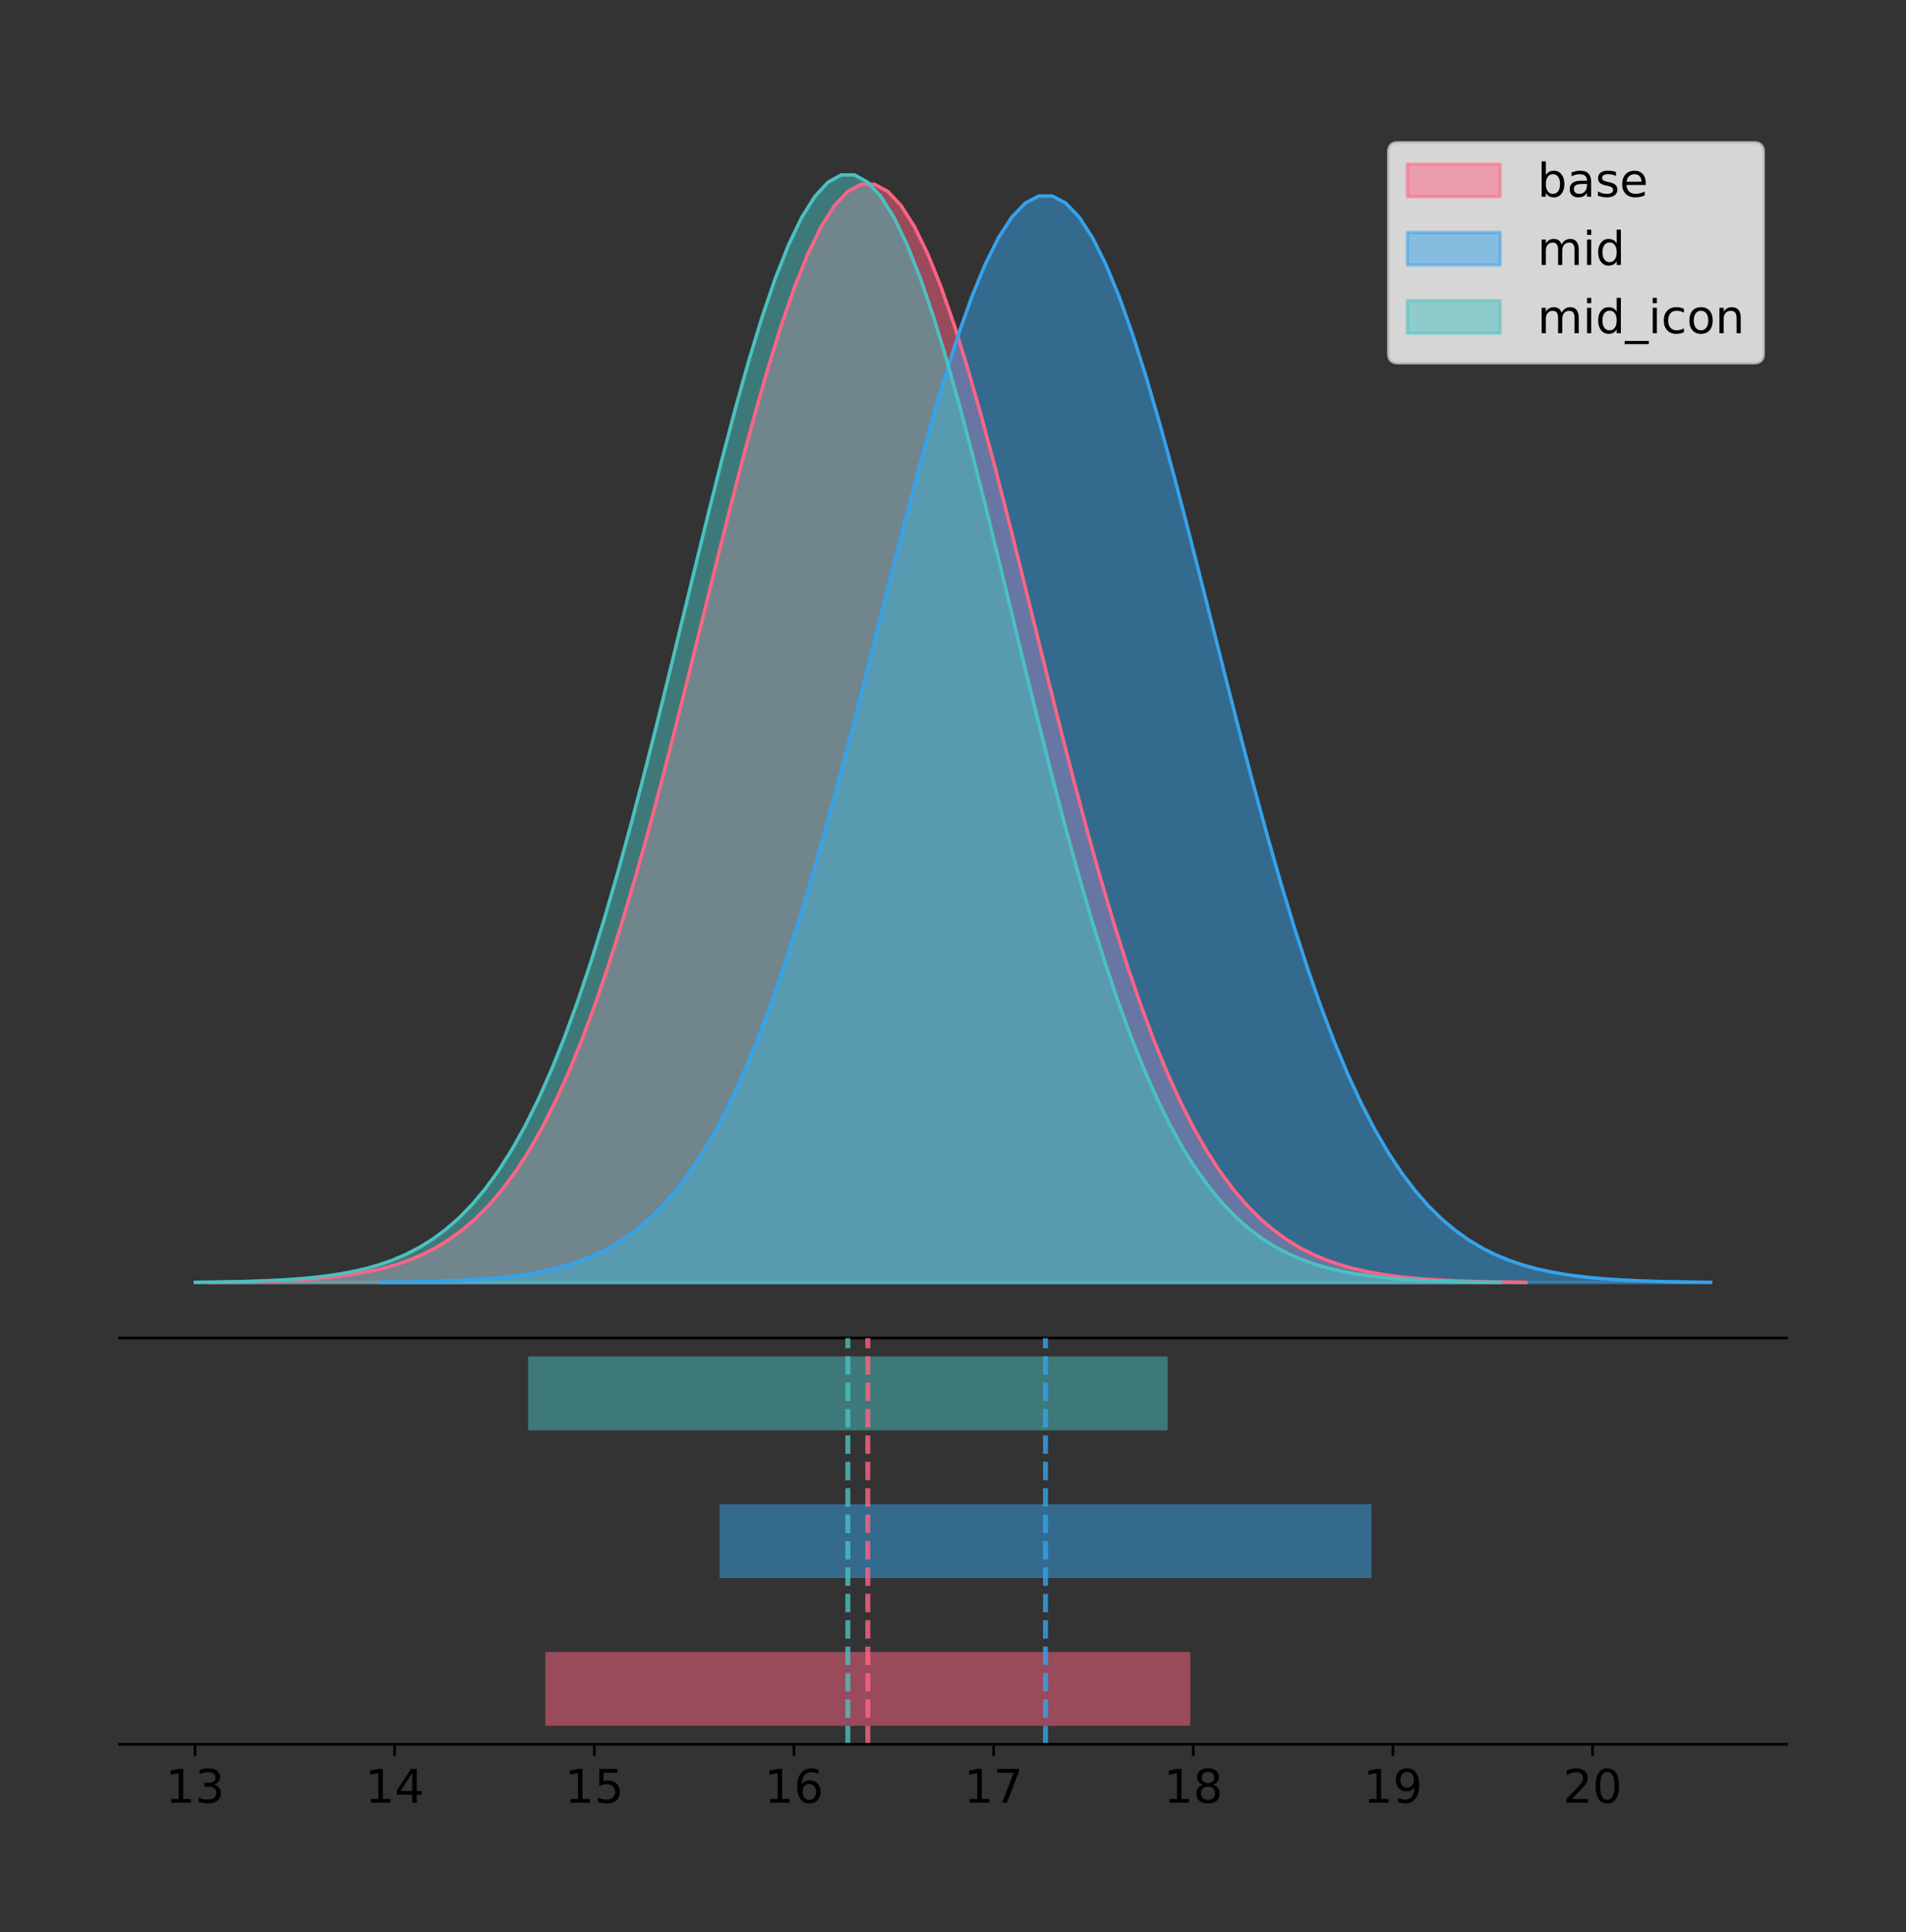 <?xml version="1.0" encoding="utf-8" standalone="no"?>
<!DOCTYPE svg PUBLIC "-//W3C//DTD SVG 1.1//EN"
  "http://www.w3.org/Graphics/SVG/1.1/DTD/svg11.dtd">
<!-- Created with matplotlib (https://matplotlib.org/) -->
<svg height="581.789pt" version="1.1" viewBox="0 0 574.2 581.789" width="574.2pt" xmlns="http://www.w3.org/2000/svg" xmlns:xlink="http://www.w3.org/1999/xlink">
 <rect x="0" y="0" width="574.2" height="581.789" fill="#333333" stroke="none"/>
 <defs>
  <style type="text/css">
*{stroke-linecap:butt;stroke-linejoin:round;}
  </style>
 </defs>
 <g id="figure_1">
  <g id="patch_1">
   <path d="M 0 581.789 
L 574.2 581.789 
L 574.2 0 
L 0 0 
z
" style="fill:none;"/>
  </g>
  <g id="axes_1">
   <g id="patch_2">
    <path d="M 36 402.93 
L 538.2 402.93 
L 538.2 36 
L 36 36 
z
" style="fill:none;"/>
   </g>
   <g id="PolyCollection_1">
    <defs>
     <path d="M 63.172 -195.538 
L 63.172 -195.649 
L 67.178 -195.691 
L 71.183 -195.747 
L 75.188 -195.822 
L 79.194 -195.922 
L 83.199 -196.053 
L 87.205 -196.225 
L 91.21 -196.447 
L 95.215 -196.734 
L 99.221 -197.101 
L 103.226 -197.568 
L 107.232 -198.157 
L 111.237 -198.894 
L 115.242 -199.812 
L 119.248 -200.944 
L 123.253 -202.332 
L 127.258 -204.021 
L 131.264 -206.061 
L 135.269 -208.507 
L 139.275 -211.417 
L 143.28 -214.853 
L 147.285 -218.88 
L 151.291 -223.563 
L 155.296 -228.966 
L 159.301 -235.152 
L 163.307 -242.176 
L 167.312 -250.089 
L 171.318 -258.929 
L 175.323 -268.723 
L 179.328 -279.479 
L 183.334 -291.19 
L 187.339 -303.825 
L 191.344 -317.331 
L 195.35 -331.63 
L 199.355 -346.618 
L 203.361 -362.165 
L 207.366 -378.116 
L 211.371 -394.292 
L 215.377 -410.493 
L 219.382 -426.501 
L 223.387 -442.086 
L 227.393 -457.01 
L 231.398 -471.032 
L 235.404 -483.917 
L 239.409 -495.44 
L 243.414 -505.393 
L 247.42 -513.593 
L 251.425 -519.885 
L 255.43 -524.149 
L 259.436 -526.302 
L 263.441 -526.302 
L 267.447 -524.149 
L 271.452 -519.885 
L 275.457 -513.593 
L 279.463 -505.393 
L 283.468 -495.44 
L 287.473 -483.917 
L 291.479 -471.032 
L 295.484 -457.01 
L 299.49 -442.086 
L 303.495 -426.501 
L 307.5 -410.493 
L 311.506 -394.292 
L 315.511 -378.116 
L 319.517 -362.165 
L 323.522 -346.618 
L 327.527 -331.63 
L 331.533 -317.331 
L 335.538 -303.825 
L 339.543 -291.19 
L 343.549 -279.479 
L 347.554 -268.723 
L 351.56 -258.929 
L 355.565 -250.089 
L 359.57 -242.176 
L 363.576 -235.152 
L 367.581 -228.966 
L 371.586 -223.563 
L 375.592 -218.88 
L 379.597 -214.853 
L 383.603 -211.417 
L 387.608 -208.507 
L 391.613 -206.061 
L 395.619 -204.021 
L 399.624 -202.332 
L 403.629 -200.944 
L 407.635 -199.812 
L 411.64 -198.894 
L 415.646 -198.157 
L 419.651 -197.568 
L 423.656 -197.101 
L 427.662 -196.734 
L 431.667 -196.447 
L 435.672 -196.225 
L 439.678 -196.053 
L 443.683 -195.922 
L 447.689 -195.822 
L 451.694 -195.747 
L 455.699 -195.691 
L 459.705 -195.649 
L 459.705 -195.538 
L 459.705 -195.538 
L 455.699 -195.538 
L 451.694 -195.538 
L 447.689 -195.538 
L 443.683 -195.538 
L 439.678 -195.538 
L 435.672 -195.538 
L 431.667 -195.538 
L 427.662 -195.538 
L 423.656 -195.538 
L 419.651 -195.538 
L 415.646 -195.538 
L 411.64 -195.538 
L 407.635 -195.538 
L 403.629 -195.538 
L 399.624 -195.538 
L 395.619 -195.538 
L 391.613 -195.538 
L 387.608 -195.538 
L 383.603 -195.538 
L 379.597 -195.538 
L 375.592 -195.538 
L 371.586 -195.538 
L 367.581 -195.538 
L 363.576 -195.538 
L 359.57 -195.538 
L 355.565 -195.538 
L 351.56 -195.538 
L 347.554 -195.538 
L 343.549 -195.538 
L 339.543 -195.538 
L 335.538 -195.538 
L 331.533 -195.538 
L 327.527 -195.538 
L 323.522 -195.538 
L 319.517 -195.538 
L 315.511 -195.538 
L 311.506 -195.538 
L 307.5 -195.538 
L 303.495 -195.538 
L 299.49 -195.538 
L 295.484 -195.538 
L 291.479 -195.538 
L 287.473 -195.538 
L 283.468 -195.538 
L 279.463 -195.538 
L 275.457 -195.538 
L 271.452 -195.538 
L 267.447 -195.538 
L 263.441 -195.538 
L 259.436 -195.538 
L 255.43 -195.538 
L 251.425 -195.538 
L 247.42 -195.538 
L 243.414 -195.538 
L 239.409 -195.538 
L 235.404 -195.538 
L 231.398 -195.538 
L 227.393 -195.538 
L 223.387 -195.538 
L 219.382 -195.538 
L 215.377 -195.538 
L 211.371 -195.538 
L 207.366 -195.538 
L 203.361 -195.538 
L 199.355 -195.538 
L 195.35 -195.538 
L 191.344 -195.538 
L 187.339 -195.538 
L 183.334 -195.538 
L 179.328 -195.538 
L 175.323 -195.538 
L 171.318 -195.538 
L 167.312 -195.538 
L 163.307 -195.538 
L 159.301 -195.538 
L 155.296 -195.538 
L 151.291 -195.538 
L 147.285 -195.538 
L 143.28 -195.538 
L 139.275 -195.538 
L 135.269 -195.538 
L 131.264 -195.538 
L 127.258 -195.538 
L 123.253 -195.538 
L 119.248 -195.538 
L 115.242 -195.538 
L 111.237 -195.538 
L 107.232 -195.538 
L 103.226 -195.538 
L 99.221 -195.538 
L 95.215 -195.538 
L 91.21 -195.538 
L 87.205 -195.538 
L 83.199 -195.538 
L 79.194 -195.538 
L 75.188 -195.538 
L 71.183 -195.538 
L 67.178 -195.538 
L 63.172 -195.538 
z
" id="ma902276783" style="stroke:#ff6384;stroke-opacity:0.5;"/>
    </defs>
    <g clip-path="url(#p47957650fc)">
     <use style="fill:#ff6384;fill-opacity:0.5;stroke:#ff6384;stroke-opacity:0.5;" x="0" xlink:href="#ma902276783" y="581.789"/>
    </g>
   </g>
   <g id="PolyCollection_2">
    <defs>
     <path d="M 114.563 -195.538 
L 114.563 -195.648 
L 118.612 -195.689 
L 122.66 -195.745 
L 126.709 -195.819 
L 130.757 -195.918 
L 134.806 -196.048 
L 138.855 -196.217 
L 142.903 -196.438 
L 146.952 -196.721 
L 151 -197.085 
L 155.049 -197.546 
L 159.097 -198.129 
L 163.146 -198.859 
L 167.195 -199.766 
L 171.243 -200.886 
L 175.292 -202.26 
L 179.34 -203.931 
L 183.389 -205.949 
L 187.438 -208.368 
L 191.486 -211.247 
L 195.535 -214.647 
L 199.583 -218.631 
L 203.632 -223.264 
L 207.68 -228.609 
L 211.729 -234.729 
L 215.778 -241.679 
L 219.826 -249.507 
L 223.875 -258.253 
L 227.923 -267.942 
L 231.972 -278.583 
L 236.021 -290.169 
L 240.069 -302.669 
L 244.118 -316.031 
L 248.166 -330.178 
L 252.215 -345.006 
L 256.263 -360.387 
L 260.312 -376.168 
L 264.361 -392.171 
L 268.409 -408.199 
L 272.458 -424.036 
L 276.506 -439.455 
L 280.555 -454.22 
L 284.604 -468.092 
L 288.652 -480.84 
L 292.701 -492.24 
L 296.749 -502.087 
L 300.798 -510.199 
L 304.846 -516.424 
L 308.895 -520.642 
L 312.944 -522.772 
L 316.992 -522.772 
L 321.041 -520.642 
L 325.089 -516.424 
L 329.138 -510.199 
L 333.187 -502.087 
L 337.235 -492.24 
L 341.284 -480.84 
L 345.332 -468.092 
L 349.381 -454.22 
L 353.429 -439.455 
L 357.478 -424.036 
L 361.527 -408.199 
L 365.575 -392.171 
L 369.624 -376.168 
L 373.672 -360.387 
L 377.721 -345.006 
L 381.769 -330.178 
L 385.818 -316.031 
L 389.867 -302.669 
L 393.915 -290.169 
L 397.964 -278.583 
L 402.012 -267.942 
L 406.061 -258.253 
L 410.11 -249.507 
L 414.158 -241.679 
L 418.207 -234.729 
L 422.255 -228.609 
L 426.304 -223.264 
L 430.352 -218.631 
L 434.401 -214.647 
L 438.45 -211.247 
L 442.498 -208.368 
L 446.547 -205.949 
L 450.595 -203.931 
L 454.644 -202.26 
L 458.693 -200.886 
L 462.741 -199.766 
L 466.79 -198.859 
L 470.838 -198.129 
L 474.887 -197.546 
L 478.935 -197.085 
L 482.984 -196.721 
L 487.033 -196.438 
L 491.081 -196.217 
L 495.13 -196.048 
L 499.178 -195.918 
L 503.227 -195.819 
L 507.276 -195.745 
L 511.324 -195.689 
L 515.373 -195.648 
L 515.373 -195.538 
L 515.373 -195.538 
L 511.324 -195.538 
L 507.276 -195.538 
L 503.227 -195.538 
L 499.178 -195.538 
L 495.13 -195.538 
L 491.081 -195.538 
L 487.033 -195.538 
L 482.984 -195.538 
L 478.935 -195.538 
L 474.887 -195.538 
L 470.838 -195.538 
L 466.79 -195.538 
L 462.741 -195.538 
L 458.693 -195.538 
L 454.644 -195.538 
L 450.595 -195.538 
L 446.547 -195.538 
L 442.498 -195.538 
L 438.45 -195.538 
L 434.401 -195.538 
L 430.352 -195.538 
L 426.304 -195.538 
L 422.255 -195.538 
L 418.207 -195.538 
L 414.158 -195.538 
L 410.11 -195.538 
L 406.061 -195.538 
L 402.012 -195.538 
L 397.964 -195.538 
L 393.915 -195.538 
L 389.867 -195.538 
L 385.818 -195.538 
L 381.769 -195.538 
L 377.721 -195.538 
L 373.672 -195.538 
L 369.624 -195.538 
L 365.575 -195.538 
L 361.527 -195.538 
L 357.478 -195.538 
L 353.429 -195.538 
L 349.381 -195.538 
L 345.332 -195.538 
L 341.284 -195.538 
L 337.235 -195.538 
L 333.187 -195.538 
L 329.138 -195.538 
L 325.089 -195.538 
L 321.041 -195.538 
L 316.992 -195.538 
L 312.944 -195.538 
L 308.895 -195.538 
L 304.846 -195.538 
L 300.798 -195.538 
L 296.749 -195.538 
L 292.701 -195.538 
L 288.652 -195.538 
L 284.604 -195.538 
L 280.555 -195.538 
L 276.506 -195.538 
L 272.458 -195.538 
L 268.409 -195.538 
L 264.361 -195.538 
L 260.312 -195.538 
L 256.263 -195.538 
L 252.215 -195.538 
L 248.166 -195.538 
L 244.118 -195.538 
L 240.069 -195.538 
L 236.021 -195.538 
L 231.972 -195.538 
L 227.923 -195.538 
L 223.875 -195.538 
L 219.826 -195.538 
L 215.778 -195.538 
L 211.729 -195.538 
L 207.68 -195.538 
L 203.632 -195.538 
L 199.583 -195.538 
L 195.535 -195.538 
L 191.486 -195.538 
L 187.438 -195.538 
L 183.389 -195.538 
L 179.34 -195.538 
L 175.292 -195.538 
L 171.243 -195.538 
L 167.195 -195.538 
L 163.146 -195.538 
L 159.097 -195.538 
L 155.049 -195.538 
L 151 -195.538 
L 146.952 -195.538 
L 142.903 -195.538 
L 138.855 -195.538 
L 134.806 -195.538 
L 130.757 -195.538 
L 126.709 -195.538 
L 122.66 -195.538 
L 118.612 -195.538 
L 114.563 -195.538 
z
" id="mcd57f6dc92" style="stroke:#36a2eb;stroke-opacity:0.5;"/>
    </defs>
    <g clip-path="url(#p47957650fc)">
     <use style="fill:#36a2eb;fill-opacity:0.5;stroke:#36a2eb;stroke-opacity:0.5;" x="0" xlink:href="#mcd57f6dc92" y="581.789"/>
    </g>
   </g>
   <g id="PolyCollection_3">
    <defs>
     <path d="M 58.827 -195.538 
L 58.827 -195.65 
L 62.799 -195.692 
L 66.771 -195.749 
L 70.742 -195.825 
L 74.714 -195.925 
L 78.686 -196.058 
L 82.657 -196.23 
L 86.629 -196.455 
L 90.6 -196.744 
L 94.572 -197.115 
L 98.544 -197.585 
L 102.515 -198.179 
L 106.487 -198.923 
L 110.459 -199.848 
L 114.43 -200.99 
L 118.402 -202.39 
L 122.374 -204.093 
L 126.345 -206.151 
L 130.317 -208.617 
L 134.289 -211.552 
L 138.26 -215.017 
L 142.232 -219.078 
L 146.204 -223.801 
L 150.175 -229.25 
L 154.147 -235.488 
L 158.119 -242.572 
L 162.09 -250.552 
L 166.062 -259.468 
L 170.034 -269.344 
L 174.005 -280.192 
L 177.977 -292.002 
L 181.948 -304.744 
L 185.92 -318.365 
L 189.892 -332.786 
L 193.863 -347.901 
L 197.835 -363.58 
L 201.807 -379.667 
L 205.778 -395.98 
L 209.75 -412.318 
L 213.722 -428.462 
L 217.693 -444.18 
L 221.665 -459.23 
L 225.637 -473.372 
L 229.608 -486.366 
L 233.58 -497.987 
L 237.552 -508.025 
L 241.523 -516.294 
L 245.495 -522.64 
L 249.467 -526.94 
L 253.438 -529.111 
L 257.41 -529.111 
L 261.381 -526.94 
L 265.353 -522.64 
L 269.325 -516.294 
L 273.296 -508.025 
L 277.268 -497.987 
L 281.24 -486.366 
L 285.211 -473.372 
L 289.183 -459.23 
L 293.155 -444.18 
L 297.126 -428.462 
L 301.098 -412.318 
L 305.07 -395.98 
L 309.041 -379.667 
L 313.013 -363.58 
L 316.985 -347.901 
L 320.956 -332.786 
L 324.928 -318.365 
L 328.9 -304.744 
L 332.871 -292.002 
L 336.843 -280.192 
L 340.814 -269.344 
L 344.786 -259.468 
L 348.758 -250.552 
L 352.729 -242.572 
L 356.701 -235.488 
L 360.673 -229.25 
L 364.644 -223.801 
L 368.616 -219.078 
L 372.588 -215.017 
L 376.559 -211.552 
L 380.531 -208.617 
L 384.503 -206.151 
L 388.474 -204.093 
L 392.446 -202.39 
L 396.418 -200.99 
L 400.389 -199.848 
L 404.361 -198.923 
L 408.333 -198.179 
L 412.304 -197.585 
L 416.276 -197.115 
L 420.248 -196.744 
L 424.219 -196.455 
L 428.191 -196.23 
L 432.162 -196.058 
L 436.134 -195.925 
L 440.106 -195.825 
L 444.077 -195.749 
L 448.049 -195.692 
L 452.021 -195.65 
L 452.021 -195.538 
L 452.021 -195.538 
L 448.049 -195.538 
L 444.077 -195.538 
L 440.106 -195.538 
L 436.134 -195.538 
L 432.162 -195.538 
L 428.191 -195.538 
L 424.219 -195.538 
L 420.248 -195.538 
L 416.276 -195.538 
L 412.304 -195.538 
L 408.333 -195.538 
L 404.361 -195.538 
L 400.389 -195.538 
L 396.418 -195.538 
L 392.446 -195.538 
L 388.474 -195.538 
L 384.503 -195.538 
L 380.531 -195.538 
L 376.559 -195.538 
L 372.588 -195.538 
L 368.616 -195.538 
L 364.644 -195.538 
L 360.673 -195.538 
L 356.701 -195.538 
L 352.729 -195.538 
L 348.758 -195.538 
L 344.786 -195.538 
L 340.814 -195.538 
L 336.843 -195.538 
L 332.871 -195.538 
L 328.9 -195.538 
L 324.928 -195.538 
L 320.956 -195.538 
L 316.985 -195.538 
L 313.013 -195.538 
L 309.041 -195.538 
L 305.07 -195.538 
L 301.098 -195.538 
L 297.126 -195.538 
L 293.155 -195.538 
L 289.183 -195.538 
L 285.211 -195.538 
L 281.24 -195.538 
L 277.268 -195.538 
L 273.296 -195.538 
L 269.325 -195.538 
L 265.353 -195.538 
L 261.381 -195.538 
L 257.41 -195.538 
L 253.438 -195.538 
L 249.467 -195.538 
L 245.495 -195.538 
L 241.523 -195.538 
L 237.552 -195.538 
L 233.58 -195.538 
L 229.608 -195.538 
L 225.637 -195.538 
L 221.665 -195.538 
L 217.693 -195.538 
L 213.722 -195.538 
L 209.75 -195.538 
L 205.778 -195.538 
L 201.807 -195.538 
L 197.835 -195.538 
L 193.863 -195.538 
L 189.892 -195.538 
L 185.92 -195.538 
L 181.948 -195.538 
L 177.977 -195.538 
L 174.005 -195.538 
L 170.034 -195.538 
L 166.062 -195.538 
L 162.09 -195.538 
L 158.119 -195.538 
L 154.147 -195.538 
L 150.175 -195.538 
L 146.204 -195.538 
L 142.232 -195.538 
L 138.26 -195.538 
L 134.289 -195.538 
L 130.317 -195.538 
L 126.345 -195.538 
L 122.374 -195.538 
L 118.402 -195.538 
L 114.43 -195.538 
L 110.459 -195.538 
L 106.487 -195.538 
L 102.515 -195.538 
L 98.544 -195.538 
L 94.572 -195.538 
L 90.6 -195.538 
L 86.629 -195.538 
L 82.657 -195.538 
L 78.686 -195.538 
L 74.714 -195.538 
L 70.742 -195.538 
L 66.771 -195.538 
L 62.799 -195.538 
L 58.827 -195.538 
z
" id="ma6dadf67e3" style="stroke:#4bc0c0;stroke-opacity:0.5;"/>
    </defs>
    <g clip-path="url(#p47957650fc)">
     <use style="fill:#4bc0c0;fill-opacity:0.5;stroke:#4bc0c0;stroke-opacity:0.5;" x="0" xlink:href="#ma6dadf67e3" y="581.789"/>
    </g>
   </g>
   <g id="line2d_1">
    <path clip-path="url(#p47957650fc)" d="M 63.172 386.14 
L 67.178 386.098 
L 71.183 386.042 
L 75.188 385.967 
L 79.194 385.867 
L 83.199 385.736 
L 87.205 385.565 
L 91.21 385.342 
L 95.215 385.055 
L 99.221 384.688 
L 103.226 384.221 
L 107.232 383.633 
L 111.237 382.895 
L 115.242 381.978 
L 119.248 380.845 
L 123.253 379.457 
L 127.258 377.768 
L 131.264 375.728 
L 135.269 373.282 
L 139.275 370.373 
L 143.28 366.936 
L 147.285 362.91 
L 151.291 358.227 
L 155.296 352.823 
L 159.301 346.638 
L 163.307 339.613 
L 167.312 331.7 
L 171.318 322.86 
L 175.323 313.067 
L 179.328 302.31 
L 183.334 290.599 
L 187.339 277.964 
L 191.344 264.458 
L 195.35 250.159 
L 199.355 235.171 
L 203.361 219.624 
L 207.366 203.673 
L 211.371 187.497 
L 215.377 171.296 
L 219.382 155.288 
L 223.387 139.703 
L 227.393 124.779 
L 231.398 110.757 
L 235.404 97.872 
L 239.409 86.349 
L 243.414 76.396 
L 247.42 68.196 
L 251.425 61.904 
L 255.43 57.64 
L 259.436 55.487 
L 263.441 55.487 
L 267.447 57.64 
L 271.452 61.904 
L 275.457 68.196 
L 279.463 76.396 
L 283.468 86.349 
L 287.473 97.872 
L 291.479 110.757 
L 295.484 124.779 
L 299.49 139.703 
L 303.495 155.288 
L 307.5 171.296 
L 311.506 187.497 
L 315.511 203.673 
L 319.517 219.624 
L 323.522 235.171 
L 327.527 250.159 
L 331.533 264.458 
L 335.538 277.964 
L 339.543 290.599 
L 343.549 302.31 
L 347.554 313.067 
L 351.56 322.86 
L 355.565 331.7 
L 359.57 339.613 
L 363.576 346.638 
L 367.581 352.823 
L 371.586 358.227 
L 375.592 362.91 
L 379.597 366.936 
L 383.603 370.373 
L 387.608 373.282 
L 391.613 375.728 
L 395.619 377.768 
L 399.624 379.457 
L 403.629 380.845 
L 407.635 381.978 
L 411.64 382.895 
L 415.646 383.633 
L 419.651 384.221 
L 423.656 384.688 
L 427.662 385.055 
L 431.667 385.342 
L 435.672 385.565 
L 439.678 385.736 
L 443.683 385.867 
L 447.689 385.967 
L 451.694 386.042 
L 455.699 386.098 
L 459.705 386.14 
" style="fill:none;stroke:#ff6384;stroke-linecap:square;"/>
   </g>
   <g id="line2d_2">
    <path clip-path="url(#p47957650fc)" d="M 114.563 386.141 
L 118.612 386.1 
L 122.66 386.044 
L 126.709 385.97 
L 130.757 385.871 
L 134.806 385.742 
L 138.855 385.572 
L 142.903 385.352 
L 146.952 385.068 
L 151 384.705 
L 155.049 384.243 
L 159.097 383.661 
L 163.146 382.931 
L 167.195 382.023 
L 171.243 380.903 
L 175.292 379.53 
L 179.34 377.859 
L 183.389 375.84 
L 187.438 373.421 
L 191.486 370.542 
L 195.535 367.143 
L 199.583 363.159 
L 203.632 358.526 
L 207.68 353.18 
L 211.729 347.061 
L 215.778 340.111 
L 219.826 332.282 
L 223.875 323.536 
L 227.923 313.848 
L 231.972 303.206 
L 236.021 291.62 
L 240.069 279.12 
L 244.118 265.758 
L 248.166 251.612 
L 252.215 236.783 
L 256.263 221.402 
L 260.312 205.621 
L 264.361 189.618 
L 268.409 173.59 
L 272.458 157.753 
L 276.506 142.334 
L 280.555 127.57 
L 284.604 113.697 
L 288.652 100.95 
L 292.701 89.55 
L 296.749 79.703 
L 300.798 71.59 
L 304.846 65.365 
L 308.895 61.147 
L 312.944 59.017 
L 316.992 59.017 
L 321.041 61.147 
L 325.089 65.365 
L 329.138 71.59 
L 333.187 79.703 
L 337.235 89.55 
L 341.284 100.95 
L 345.332 113.697 
L 349.381 127.57 
L 353.429 142.334 
L 357.478 157.753 
L 361.527 173.59 
L 365.575 189.618 
L 369.624 205.621 
L 373.672 221.402 
L 377.721 236.783 
L 381.769 251.612 
L 385.818 265.758 
L 389.867 279.12 
L 393.915 291.62 
L 397.964 303.206 
L 402.012 313.848 
L 406.061 323.536 
L 410.11 332.282 
L 414.158 340.111 
L 418.207 347.061 
L 422.255 353.18 
L 426.304 358.526 
L 430.352 363.159 
L 434.401 367.143 
L 438.45 370.542 
L 442.498 373.421 
L 446.547 375.84 
L 450.595 377.859 
L 454.644 379.53 
L 458.693 380.903 
L 462.741 382.023 
L 466.79 382.931 
L 470.838 383.661 
L 474.887 384.243 
L 478.935 384.705 
L 482.984 385.068 
L 487.033 385.352 
L 491.081 385.572 
L 495.13 385.742 
L 499.178 385.871 
L 503.227 385.97 
L 507.276 386.044 
L 511.324 386.1 
L 515.373 386.141 
" style="fill:none;stroke:#36a2eb;stroke-linecap:square;"/>
   </g>
   <g id="line2d_3">
    <path clip-path="url(#p47957650fc)" d="M 58.827 386.139 
L 62.799 386.097 
L 66.771 386.04 
L 70.742 385.965 
L 74.714 385.864 
L 78.686 385.732 
L 82.657 385.559 
L 86.629 385.334 
L 90.6 385.045 
L 94.572 384.675 
L 98.544 384.204 
L 102.515 383.61 
L 106.487 382.867 
L 110.459 381.941 
L 114.43 380.799 
L 118.402 379.399 
L 122.374 377.696 
L 126.345 375.639 
L 130.317 373.172 
L 134.289 370.238 
L 138.26 366.772 
L 142.232 362.711 
L 146.204 357.989 
L 150.175 352.539 
L 154.147 346.301 
L 158.119 339.217 
L 162.09 331.237 
L 166.062 322.322 
L 170.034 312.445 
L 174.005 301.597 
L 177.977 289.787 
L 181.948 277.045 
L 185.92 263.424 
L 189.892 249.004 
L 193.863 233.888 
L 197.835 218.209 
L 201.807 202.123 
L 205.778 185.809 
L 209.75 169.471 
L 213.722 153.327 
L 217.693 137.61 
L 221.665 122.559 
L 225.637 108.418 
L 229.608 95.423 
L 233.58 83.803 
L 237.552 73.765 
L 241.523 65.495 
L 245.495 59.15 
L 249.467 54.85 
L 253.438 52.679 
L 257.41 52.679 
L 261.381 54.85 
L 265.353 59.15 
L 269.325 65.495 
L 273.296 73.765 
L 277.268 83.803 
L 281.24 95.423 
L 285.211 108.418 
L 289.183 122.559 
L 293.155 137.61 
L 297.126 153.327 
L 301.098 169.471 
L 305.07 185.809 
L 309.041 202.123 
L 313.013 218.209 
L 316.985 233.888 
L 320.956 249.004 
L 324.928 263.424 
L 328.9 277.045 
L 332.871 289.787 
L 336.843 301.597 
L 340.814 312.445 
L 344.786 322.322 
L 348.758 331.237 
L 352.729 339.217 
L 356.701 346.301 
L 360.673 352.539 
L 364.644 357.989 
L 368.616 362.711 
L 372.588 366.772 
L 376.559 370.238 
L 380.531 373.172 
L 384.503 375.639 
L 388.474 377.696 
L 392.446 379.399 
L 396.418 380.799 
L 400.389 381.941 
L 404.361 382.867 
L 408.333 383.61 
L 412.304 384.204 
L 416.276 384.675 
L 420.248 385.045 
L 424.219 385.334 
L 428.191 385.559 
L 432.162 385.732 
L 436.134 385.864 
L 440.106 385.965 
L 444.077 386.04 
L 448.049 386.097 
L 452.021 386.139 
" style="fill:none;stroke:#4bc0c0;stroke-linecap:square;"/>
   </g>
   <g id="patch_3">
    <path d="M 36 402.93 
L 538.2 402.93 
" style="fill:none;stroke:#000000;stroke-linecap:square;stroke-linejoin:miter;stroke-width:0.8;"/>
   </g>
   <g id="legend_1">
    <g id="patch_4">
     <path d="M 421.16 109.237 
L 528.4 109.237 
Q 531.2 109.237 531.2 106.438 
L 531.2 45.8 
Q 531.2 43 528.4 43 
L 421.16 43 
Q 418.36 43 418.36 45.8 
L 418.36 106.438 
Q 418.36 109.237 421.16 109.237 
z
" style="fill:#ffffff;opacity:0.8;stroke:#cccccc;stroke-linejoin:miter;"/>
    </g>
    <g id="patch_5">
     <path d="M 423.96 59.238 
L 451.96 59.238 
L 451.96 49.438 
L 423.96 49.438 
z
" style="fill:#ff6384;opacity:0.5;stroke:#ff6384;stroke-linejoin:miter;"/>
    </g>
    <g id="text_1">
     <!-- base -->
     <defs>
      <path d="M 48.688 27.297 
Q 48.688 37.203 44.609 42.844 
Q 40.531 48.484 33.406 48.484 
Q 26.266 48.484 22.188 42.844 
Q 18.109 37.203 18.109 27.297 
Q 18.109 17.391 22.188 11.75 
Q 26.266 6.109 33.406 6.109 
Q 40.531 6.109 44.609 11.75 
Q 48.688 17.391 48.688 27.297 
z
M 18.109 46.391 
Q 20.953 51.266 25.266 53.625 
Q 29.594 56 35.594 56 
Q 45.562 56 51.781 48.094 
Q 58.016 40.188 58.016 27.297 
Q 58.016 14.406 51.781 6.484 
Q 45.562 -1.422 35.594 -1.422 
Q 29.594 -1.422 25.266 0.953 
Q 20.953 3.328 18.109 8.203 
L 18.109 0 
L 9.078 0 
L 9.078 75.984 
L 18.109 75.984 
z
" id="DejaVuSans-98"/>
      <path d="M 34.281 27.484 
Q 23.391 27.484 19.188 25 
Q 14.984 22.516 14.984 16.5 
Q 14.984 11.719 18.141 8.906 
Q 21.297 6.109 26.703 6.109 
Q 34.188 6.109 38.703 11.406 
Q 43.219 16.703 43.219 25.484 
L 43.219 27.484 
z
M 52.203 31.203 
L 52.203 0 
L 43.219 0 
L 43.219 8.297 
Q 40.141 3.328 35.547 0.953 
Q 30.953 -1.422 24.312 -1.422 
Q 15.922 -1.422 10.953 3.297 
Q 6 8.016 6 15.922 
Q 6 25.141 12.172 29.828 
Q 18.359 34.516 30.609 34.516 
L 43.219 34.516 
L 43.219 35.406 
Q 43.219 41.609 39.141 45 
Q 35.062 48.391 27.688 48.391 
Q 23 48.391 18.547 47.266 
Q 14.109 46.141 10.016 43.891 
L 10.016 52.203 
Q 14.938 54.109 19.578 55.047 
Q 24.219 56 28.609 56 
Q 40.484 56 46.344 49.844 
Q 52.203 43.703 52.203 31.203 
z
" id="DejaVuSans-97"/>
      <path d="M 44.281 53.078 
L 44.281 44.578 
Q 40.484 46.531 36.375 47.5 
Q 32.281 48.484 27.875 48.484 
Q 21.188 48.484 17.844 46.438 
Q 14.5 44.391 14.5 40.281 
Q 14.5 37.156 16.891 35.375 
Q 19.281 33.594 26.516 31.984 
L 29.594 31.297 
Q 39.156 29.25 43.188 25.516 
Q 47.219 21.781 47.219 15.094 
Q 47.219 7.469 41.188 3.016 
Q 35.156 -1.422 24.609 -1.422 
Q 20.219 -1.422 15.453 -0.562 
Q 10.688 0.297 5.422 2 
L 5.422 11.281 
Q 10.406 8.688 15.234 7.391 
Q 20.062 6.109 24.812 6.109 
Q 31.156 6.109 34.562 8.281 
Q 37.984 10.453 37.984 14.406 
Q 37.984 18.062 35.516 20.016 
Q 33.062 21.969 24.703 23.781 
L 21.578 24.516 
Q 13.234 26.266 9.516 29.906 
Q 5.812 33.547 5.812 39.891 
Q 5.812 47.609 11.281 51.797 
Q 16.75 56 26.812 56 
Q 31.781 56 36.172 55.266 
Q 40.578 54.547 44.281 53.078 
z
" id="DejaVuSans-115"/>
      <path d="M 56.203 29.594 
L 56.203 25.203 
L 14.891 25.203 
Q 15.484 15.922 20.484 11.062 
Q 25.484 6.203 34.422 6.203 
Q 39.594 6.203 44.453 7.469 
Q 49.312 8.734 54.109 11.281 
L 54.109 2.781 
Q 49.266 0.734 44.188 -0.344 
Q 39.109 -1.422 33.891 -1.422 
Q 20.797 -1.422 13.156 6.188 
Q 5.516 13.812 5.516 26.812 
Q 5.516 40.234 12.766 48.109 
Q 20.016 56 32.328 56 
Q 43.359 56 49.781 48.891 
Q 56.203 41.797 56.203 29.594 
z
M 47.219 32.234 
Q 47.125 39.594 43.094 43.984 
Q 39.062 48.391 32.422 48.391 
Q 24.906 48.391 20.391 44.141 
Q 15.875 39.891 15.188 32.172 
z
" id="DejaVuSans-101"/>
     </defs>
     <g transform="translate(463.16 59.238)scale(0.14 -0.14)">
      <use xlink:href="#DejaVuSans-98"/>
      <use x="63.477" xlink:href="#DejaVuSans-97"/>
      <use x="124.756" xlink:href="#DejaVuSans-115"/>
      <use x="176.855" xlink:href="#DejaVuSans-101"/>
     </g>
    </g>
    <g id="patch_6">
     <path d="M 423.96 79.787 
L 451.96 79.787 
L 451.96 69.987 
L 423.96 69.987 
z
" style="fill:#36a2eb;opacity:0.5;stroke:#36a2eb;stroke-linejoin:miter;"/>
    </g>
    <g id="text_2">
     <!-- mid -->
     <defs>
      <path d="M 52 44.188 
Q 55.375 50.25 60.062 53.125 
Q 64.75 56 71.094 56 
Q 79.641 56 84.281 50.016 
Q 88.922 44.047 88.922 33.016 
L 88.922 0 
L 79.891 0 
L 79.891 32.719 
Q 79.891 40.578 77.094 44.375 
Q 74.312 48.188 68.609 48.188 
Q 61.625 48.188 57.562 43.547 
Q 53.516 38.922 53.516 30.906 
L 53.516 0 
L 44.484 0 
L 44.484 32.719 
Q 44.484 40.625 41.703 44.406 
Q 38.922 48.188 33.109 48.188 
Q 26.219 48.188 22.156 43.531 
Q 18.109 38.875 18.109 30.906 
L 18.109 0 
L 9.078 0 
L 9.078 54.688 
L 18.109 54.688 
L 18.109 46.188 
Q 21.188 51.219 25.484 53.609 
Q 29.781 56 35.688 56 
Q 41.656 56 45.828 52.969 
Q 50 49.953 52 44.188 
z
" id="DejaVuSans-109"/>
      <path d="M 9.422 54.688 
L 18.406 54.688 
L 18.406 0 
L 9.422 0 
z
M 9.422 75.984 
L 18.406 75.984 
L 18.406 64.594 
L 9.422 64.594 
z
" id="DejaVuSans-105"/>
      <path d="M 45.406 46.391 
L 45.406 75.984 
L 54.391 75.984 
L 54.391 0 
L 45.406 0 
L 45.406 8.203 
Q 42.578 3.328 38.25 0.953 
Q 33.938 -1.422 27.875 -1.422 
Q 17.969 -1.422 11.734 6.484 
Q 5.516 14.406 5.516 27.297 
Q 5.516 40.188 11.734 48.094 
Q 17.969 56 27.875 56 
Q 33.938 56 38.25 53.625 
Q 42.578 51.266 45.406 46.391 
z
M 14.797 27.297 
Q 14.797 17.391 18.875 11.75 
Q 22.953 6.109 30.078 6.109 
Q 37.203 6.109 41.297 11.75 
Q 45.406 17.391 45.406 27.297 
Q 45.406 37.203 41.297 42.844 
Q 37.203 48.484 30.078 48.484 
Q 22.953 48.484 18.875 42.844 
Q 14.797 37.203 14.797 27.297 
z
" id="DejaVuSans-100"/>
     </defs>
     <g transform="translate(463.16 79.787)scale(0.14 -0.14)">
      <use xlink:href="#DejaVuSans-109"/>
      <use x="97.412" xlink:href="#DejaVuSans-105"/>
      <use x="125.195" xlink:href="#DejaVuSans-100"/>
     </g>
    </g>
    <g id="patch_7">
     <path d="M 423.96 100.337 
L 451.96 100.337 
L 451.96 90.537 
L 423.96 90.537 
z
" style="fill:#4bc0c0;opacity:0.5;stroke:#4bc0c0;stroke-linejoin:miter;"/>
    </g>
    <g id="text_3">
     <!-- mid_icon -->
     <defs>
      <path d="M 50.984 -16.609 
L 50.984 -23.578 
L -0.984 -23.578 
L -0.984 -16.609 
z
" id="DejaVuSans-95"/>
      <path d="M 48.781 52.594 
L 48.781 44.188 
Q 44.969 46.297 41.141 47.344 
Q 37.312 48.391 33.406 48.391 
Q 24.656 48.391 19.812 42.844 
Q 14.984 37.312 14.984 27.297 
Q 14.984 17.281 19.812 11.734 
Q 24.656 6.203 33.406 6.203 
Q 37.312 6.203 41.141 7.25 
Q 44.969 8.297 48.781 10.406 
L 48.781 2.094 
Q 45.016 0.344 40.984 -0.531 
Q 36.969 -1.422 32.422 -1.422 
Q 20.062 -1.422 12.781 6.344 
Q 5.516 14.109 5.516 27.297 
Q 5.516 40.672 12.859 48.328 
Q 20.219 56 33.016 56 
Q 37.156 56 41.109 55.141 
Q 45.062 54.297 48.781 52.594 
z
" id="DejaVuSans-99"/>
      <path d="M 30.609 48.391 
Q 23.391 48.391 19.188 42.75 
Q 14.984 37.109 14.984 27.297 
Q 14.984 17.484 19.156 11.844 
Q 23.344 6.203 30.609 6.203 
Q 37.797 6.203 41.984 11.859 
Q 46.188 17.531 46.188 27.297 
Q 46.188 37.016 41.984 42.703 
Q 37.797 48.391 30.609 48.391 
z
M 30.609 56 
Q 42.328 56 49.016 48.375 
Q 55.719 40.766 55.719 27.297 
Q 55.719 13.875 49.016 6.219 
Q 42.328 -1.422 30.609 -1.422 
Q 18.844 -1.422 12.172 6.219 
Q 5.516 13.875 5.516 27.297 
Q 5.516 40.766 12.172 48.375 
Q 18.844 56 30.609 56 
z
" id="DejaVuSans-111"/>
      <path d="M 54.891 33.016 
L 54.891 0 
L 45.906 0 
L 45.906 32.719 
Q 45.906 40.484 42.875 44.328 
Q 39.844 48.188 33.797 48.188 
Q 26.516 48.188 22.312 43.547 
Q 18.109 38.922 18.109 30.906 
L 18.109 0 
L 9.078 0 
L 9.078 54.688 
L 18.109 54.688 
L 18.109 46.188 
Q 21.344 51.125 25.703 53.562 
Q 30.078 56 35.797 56 
Q 45.219 56 50.047 50.172 
Q 54.891 44.344 54.891 33.016 
z
" id="DejaVuSans-110"/>
     </defs>
     <g transform="translate(463.16 100.337)scale(0.14 -0.14)">
      <use xlink:href="#DejaVuSans-109"/>
      <use x="97.412" xlink:href="#DejaVuSans-105"/>
      <use x="125.195" xlink:href="#DejaVuSans-100"/>
      <use x="188.672" xlink:href="#DejaVuSans-95"/>
      <use x="238.672" xlink:href="#DejaVuSans-105"/>
      <use x="266.455" xlink:href="#DejaVuSans-99"/>
      <use x="321.436" xlink:href="#DejaVuSans-111"/>
      <use x="382.617" xlink:href="#DejaVuSans-110"/>
     </g>
    </g>
   </g>
  </g>
  <g id="axes_2">
   <g id="patch_8">
    <path d="M 36 525.24 
L 538.2 525.24 
L 538.2 402.93 
L 36 402.93 
z
" style="fill:none;"/>
   </g>
   <g id="patch_9">
    <path clip-path="url(#pab9f85f372)" d="M 164.288 519.68 
L 358.589 519.68 
L 358.589 497.442 
L 164.288 497.442 
z
" style="fill:#ff6384;opacity:0.5;"/>
   </g>
   <g id="patch_10">
    <path clip-path="url(#pab9f85f372)" d="M 216.77 475.204 
L 413.166 475.204 
L 413.166 452.966 
L 216.77 452.966 
z
" style="fill:#36a2eb;opacity:0.5;"/>
   </g>
   <g id="patch_11">
    <path clip-path="url(#pab9f85f372)" d="M 159.092 430.728 
L 351.756 430.728 
L 351.756 408.49 
L 159.092 408.49 
z
" style="fill:#4bc0c0;opacity:0.5;"/>
   </g>
   <g id="matplotlib.axis_1">
    <g id="xtick_1">
     <g id="line2d_4">
      <defs>
       <path d="M 0 0 
L 0 3.5 
" id="mf46e361197" style="stroke:#000000;stroke-width:0.8;"/>
      </defs>
      <g>
       <use style="stroke:#000000;stroke-width:0.8;" x="58.749" xlink:href="#mf46e361197" y="525.24"/>
      </g>
     </g>
     <g id="text_4">
      <!-- 13 -->
      <defs>
       <path d="M 12.406 8.297 
L 28.516 8.297 
L 28.516 63.922 
L 10.984 60.406 
L 10.984 69.391 
L 28.422 72.906 
L 38.281 72.906 
L 38.281 8.297 
L 54.391 8.297 
L 54.391 0 
L 12.406 0 
z
" id="DejaVuSans-49"/>
       <path d="M 40.578 39.312 
Q 47.656 37.797 51.625 33 
Q 55.609 28.219 55.609 21.188 
Q 55.609 10.406 48.188 4.484 
Q 40.766 -1.422 27.094 -1.422 
Q 22.516 -1.422 17.656 -0.516 
Q 12.797 0.391 7.625 2.203 
L 7.625 11.719 
Q 11.719 9.328 16.594 8.109 
Q 21.484 6.891 26.812 6.891 
Q 36.078 6.891 40.938 10.547 
Q 45.797 14.203 45.797 21.188 
Q 45.797 27.641 41.281 31.266 
Q 36.766 34.906 28.719 34.906 
L 20.219 34.906 
L 20.219 43.016 
L 29.109 43.016 
Q 36.375 43.016 40.234 45.922 
Q 44.094 48.828 44.094 54.297 
Q 44.094 59.906 40.109 62.906 
Q 36.141 65.922 28.719 65.922 
Q 24.656 65.922 20.016 65.031 
Q 15.375 64.156 9.812 62.312 
L 9.812 71.094 
Q 15.438 72.656 20.344 73.438 
Q 25.25 74.219 29.594 74.219 
Q 40.828 74.219 47.359 69.109 
Q 53.906 64.016 53.906 55.328 
Q 53.906 49.266 50.438 45.094 
Q 46.969 40.922 40.578 39.312 
z
" id="DejaVuSans-51"/>
      </defs>
      <g transform="translate(49.841 542.878)scale(0.14 -0.14)">
       <use xlink:href="#DejaVuSans-49"/>
       <use x="63.623" xlink:href="#DejaVuSans-51"/>
      </g>
     </g>
    </g>
    <g id="xtick_2">
     <g id="line2d_5">
      <g>
       <use style="stroke:#000000;stroke-width:0.8;" x="118.894" xlink:href="#mf46e361197" y="525.24"/>
      </g>
     </g>
     <g id="text_5">
      <!-- 14 -->
      <defs>
       <path d="M 37.797 64.312 
L 12.891 25.391 
L 37.797 25.391 
z
M 35.203 72.906 
L 47.609 72.906 
L 47.609 25.391 
L 58.016 25.391 
L 58.016 17.188 
L 47.609 17.188 
L 47.609 0 
L 37.797 0 
L 37.797 17.188 
L 4.891 17.188 
L 4.891 26.703 
z
" id="DejaVuSans-52"/>
      </defs>
      <g transform="translate(109.987 542.878)scale(0.14 -0.14)">
       <use xlink:href="#DejaVuSans-49"/>
       <use x="63.623" xlink:href="#DejaVuSans-52"/>
      </g>
     </g>
    </g>
    <g id="xtick_3">
     <g id="line2d_6">
      <g>
       <use style="stroke:#000000;stroke-width:0.8;" x="179.039" xlink:href="#mf46e361197" y="525.24"/>
      </g>
     </g>
     <g id="text_6">
      <!-- 15 -->
      <defs>
       <path d="M 10.797 72.906 
L 49.516 72.906 
L 49.516 64.594 
L 19.828 64.594 
L 19.828 46.734 
Q 21.969 47.469 24.109 47.828 
Q 26.266 48.188 28.422 48.188 
Q 40.625 48.188 47.75 41.5 
Q 54.891 34.812 54.891 23.391 
Q 54.891 11.625 47.562 5.094 
Q 40.234 -1.422 26.906 -1.422 
Q 22.312 -1.422 17.547 -0.641 
Q 12.797 0.141 7.719 1.703 
L 7.719 11.625 
Q 12.109 9.234 16.797 8.062 
Q 21.484 6.891 26.703 6.891 
Q 35.156 6.891 40.078 11.328 
Q 45.016 15.766 45.016 23.391 
Q 45.016 31 40.078 35.438 
Q 35.156 39.891 26.703 39.891 
Q 22.75 39.891 18.812 39.016 
Q 14.891 38.141 10.797 36.281 
z
" id="DejaVuSans-53"/>
      </defs>
      <g transform="translate(170.132 542.878)scale(0.14 -0.14)">
       <use xlink:href="#DejaVuSans-49"/>
       <use x="63.623" xlink:href="#DejaVuSans-53"/>
      </g>
     </g>
    </g>
    <g id="xtick_4">
     <g id="line2d_7">
      <g>
       <use style="stroke:#000000;stroke-width:0.8;" x="239.185" xlink:href="#mf46e361197" y="525.24"/>
      </g>
     </g>
     <g id="text_7">
      <!-- 16 -->
      <defs>
       <path d="M 33.016 40.375 
Q 26.375 40.375 22.484 35.828 
Q 18.609 31.297 18.609 23.391 
Q 18.609 15.531 22.484 10.953 
Q 26.375 6.391 33.016 6.391 
Q 39.656 6.391 43.531 10.953 
Q 47.406 15.531 47.406 23.391 
Q 47.406 31.297 43.531 35.828 
Q 39.656 40.375 33.016 40.375 
z
M 52.594 71.297 
L 52.594 62.312 
Q 48.875 64.062 45.094 64.984 
Q 41.312 65.922 37.594 65.922 
Q 27.828 65.922 22.672 59.328 
Q 17.531 52.734 16.797 39.406 
Q 19.672 43.656 24.016 45.922 
Q 28.375 48.188 33.594 48.188 
Q 44.578 48.188 50.953 41.516 
Q 57.328 34.859 57.328 23.391 
Q 57.328 12.156 50.688 5.359 
Q 44.047 -1.422 33.016 -1.422 
Q 20.359 -1.422 13.672 8.266 
Q 6.984 17.969 6.984 36.375 
Q 6.984 53.656 15.188 63.938 
Q 23.391 74.219 37.203 74.219 
Q 40.922 74.219 44.703 73.484 
Q 48.484 72.75 52.594 71.297 
z
" id="DejaVuSans-54"/>
      </defs>
      <g transform="translate(230.277 542.878)scale(0.14 -0.14)">
       <use xlink:href="#DejaVuSans-49"/>
       <use x="63.623" xlink:href="#DejaVuSans-54"/>
      </g>
     </g>
    </g>
    <g id="xtick_5">
     <g id="line2d_8">
      <g>
       <use style="stroke:#000000;stroke-width:0.8;" x="299.33" xlink:href="#mf46e361197" y="525.24"/>
      </g>
     </g>
     <g id="text_8">
      <!-- 17 -->
      <defs>
       <path d="M 8.203 72.906 
L 55.078 72.906 
L 55.078 68.703 
L 28.609 0 
L 18.312 0 
L 43.219 64.594 
L 8.203 64.594 
z
" id="DejaVuSans-55"/>
      </defs>
      <g transform="translate(290.423 542.878)scale(0.14 -0.14)">
       <use xlink:href="#DejaVuSans-49"/>
       <use x="63.623" xlink:href="#DejaVuSans-55"/>
      </g>
     </g>
    </g>
    <g id="xtick_6">
     <g id="line2d_9">
      <g>
       <use style="stroke:#000000;stroke-width:0.8;" x="359.475" xlink:href="#mf46e361197" y="525.24"/>
      </g>
     </g>
     <g id="text_9">
      <!-- 18 -->
      <defs>
       <path d="M 31.781 34.625 
Q 24.75 34.625 20.719 30.859 
Q 16.703 27.094 16.703 20.516 
Q 16.703 13.922 20.719 10.156 
Q 24.75 6.391 31.781 6.391 
Q 38.812 6.391 42.859 10.172 
Q 46.922 13.969 46.922 20.516 
Q 46.922 27.094 42.891 30.859 
Q 38.875 34.625 31.781 34.625 
z
M 21.922 38.812 
Q 15.578 40.375 12.031 44.719 
Q 8.5 49.078 8.5 55.328 
Q 8.5 64.062 14.719 69.141 
Q 20.953 74.219 31.781 74.219 
Q 42.672 74.219 48.875 69.141 
Q 55.078 64.062 55.078 55.328 
Q 55.078 49.078 51.531 44.719 
Q 48 40.375 41.703 38.812 
Q 48.828 37.156 52.797 32.312 
Q 56.781 27.484 56.781 20.516 
Q 56.781 9.906 50.312 4.234 
Q 43.844 -1.422 31.781 -1.422 
Q 19.734 -1.422 13.25 4.234 
Q 6.781 9.906 6.781 20.516 
Q 6.781 27.484 10.781 32.312 
Q 14.797 37.156 21.922 38.812 
z
M 18.312 54.391 
Q 18.312 48.734 21.844 45.562 
Q 25.391 42.391 31.781 42.391 
Q 38.141 42.391 41.719 45.562 
Q 45.312 48.734 45.312 54.391 
Q 45.312 60.062 41.719 63.234 
Q 38.141 66.406 31.781 66.406 
Q 25.391 66.406 21.844 63.234 
Q 18.312 60.062 18.312 54.391 
z
" id="DejaVuSans-56"/>
      </defs>
      <g transform="translate(350.568 542.878)scale(0.14 -0.14)">
       <use xlink:href="#DejaVuSans-49"/>
       <use x="63.623" xlink:href="#DejaVuSans-56"/>
      </g>
     </g>
    </g>
    <g id="xtick_7">
     <g id="line2d_10">
      <g>
       <use style="stroke:#000000;stroke-width:0.8;" x="419.621" xlink:href="#mf46e361197" y="525.24"/>
      </g>
     </g>
     <g id="text_10">
      <!-- 19 -->
      <defs>
       <path d="M 10.984 1.516 
L 10.984 10.5 
Q 14.703 8.734 18.5 7.812 
Q 22.312 6.891 25.984 6.891 
Q 35.75 6.891 40.891 13.453 
Q 46.047 20.016 46.781 33.406 
Q 43.953 29.203 39.594 26.953 
Q 35.25 24.703 29.984 24.703 
Q 19.047 24.703 12.672 31.312 
Q 6.297 37.938 6.297 49.422 
Q 6.297 60.641 12.938 67.422 
Q 19.578 74.219 30.609 74.219 
Q 43.266 74.219 49.922 64.516 
Q 56.594 54.828 56.594 36.375 
Q 56.594 19.141 48.406 8.859 
Q 40.234 -1.422 26.422 -1.422 
Q 22.703 -1.422 18.891 -0.688 
Q 15.094 0.047 10.984 1.516 
z
M 30.609 32.422 
Q 37.25 32.422 41.125 36.953 
Q 45.016 41.5 45.016 49.422 
Q 45.016 57.281 41.125 61.844 
Q 37.25 66.406 30.609 66.406 
Q 23.969 66.406 20.094 61.844 
Q 16.219 57.281 16.219 49.422 
Q 16.219 41.5 20.094 36.953 
Q 23.969 32.422 30.609 32.422 
z
" id="DejaVuSans-57"/>
      </defs>
      <g transform="translate(410.713 542.878)scale(0.14 -0.14)">
       <use xlink:href="#DejaVuSans-49"/>
       <use x="63.623" xlink:href="#DejaVuSans-57"/>
      </g>
     </g>
    </g>
    <g id="xtick_8">
     <g id="line2d_11">
      <g>
       <use style="stroke:#000000;stroke-width:0.8;" x="479.766" xlink:href="#mf46e361197" y="525.24"/>
      </g>
     </g>
     <g id="text_11">
      <!-- 20 -->
      <defs>
       <path d="M 19.188 8.297 
L 53.609 8.297 
L 53.609 0 
L 7.328 0 
L 7.328 8.297 
Q 12.938 14.109 22.625 23.891 
Q 32.328 33.688 34.812 36.531 
Q 39.547 41.844 41.422 45.531 
Q 43.312 49.219 43.312 52.781 
Q 43.312 58.594 39.234 62.25 
Q 35.156 65.922 28.609 65.922 
Q 23.969 65.922 18.812 64.312 
Q 13.672 62.703 7.812 59.422 
L 7.812 69.391 
Q 13.766 71.781 18.938 73 
Q 24.125 74.219 28.422 74.219 
Q 39.75 74.219 46.484 68.547 
Q 53.219 62.891 53.219 53.422 
Q 53.219 48.922 51.531 44.891 
Q 49.859 40.875 45.406 35.406 
Q 44.188 33.984 37.641 27.219 
Q 31.109 20.453 19.188 8.297 
z
" id="DejaVuSans-50"/>
       <path d="M 31.781 66.406 
Q 24.172 66.406 20.328 58.906 
Q 16.5 51.422 16.5 36.375 
Q 16.5 21.391 20.328 13.891 
Q 24.172 6.391 31.781 6.391 
Q 39.453 6.391 43.281 13.891 
Q 47.125 21.391 47.125 36.375 
Q 47.125 51.422 43.281 58.906 
Q 39.453 66.406 31.781 66.406 
z
M 31.781 74.219 
Q 44.047 74.219 50.516 64.516 
Q 56.984 54.828 56.984 36.375 
Q 56.984 17.969 50.516 8.266 
Q 44.047 -1.422 31.781 -1.422 
Q 19.531 -1.422 13.062 8.266 
Q 6.594 17.969 6.594 36.375 
Q 6.594 54.828 13.062 64.516 
Q 19.531 74.219 31.781 74.219 
z
" id="DejaVuSans-48"/>
      </defs>
      <g transform="translate(470.859 542.878)scale(0.14 -0.14)">
       <use xlink:href="#DejaVuSans-50"/>
       <use x="63.623" xlink:href="#DejaVuSans-48"/>
      </g>
     </g>
    </g>
   </g>
   <g id="line2d_12">
    <path clip-path="url(#pab9f85f372)" d="M 261.439 525.24 
L 261.439 402.93 
" style="fill:none;stroke:#ff6384;stroke-dasharray:5.55,2.4;stroke-dashoffset:0;stroke-opacity:0.8;stroke-width:1.5;"/>
   </g>
   <g id="line2d_13">
    <path clip-path="url(#pab9f85f372)" d="M 314.968 525.24 
L 314.968 402.93 
" style="fill:none;stroke:#36a2eb;stroke-dasharray:5.55,2.4;stroke-dashoffset:0;stroke-opacity:0.8;stroke-width:1.5;"/>
   </g>
   <g id="line2d_14">
    <path clip-path="url(#pab9f85f372)" d="M 255.424 525.24 
L 255.424 402.93 
" style="fill:none;stroke:#4bc0c0;stroke-dasharray:5.55,2.4;stroke-dashoffset:0;stroke-opacity:0.8;stroke-width:1.5;"/>
   </g>
   <g id="patch_12">
    <path d="M 36 525.24 
L 538.2 525.24 
" style="fill:none;stroke:#000000;stroke-linecap:square;stroke-linejoin:miter;stroke-width:0.8;"/>
   </g>
  </g>
 </g>
 <defs>
  <clipPath id="p47957650fc">
   <rect height="366.93" width="502.2" x="36" y="36"/>
  </clipPath>
  <clipPath id="pab9f85f372">
   <rect height="122.31" width="502.2" x="36" y="402.93"/>
  </clipPath>
 </defs>
</svg>
